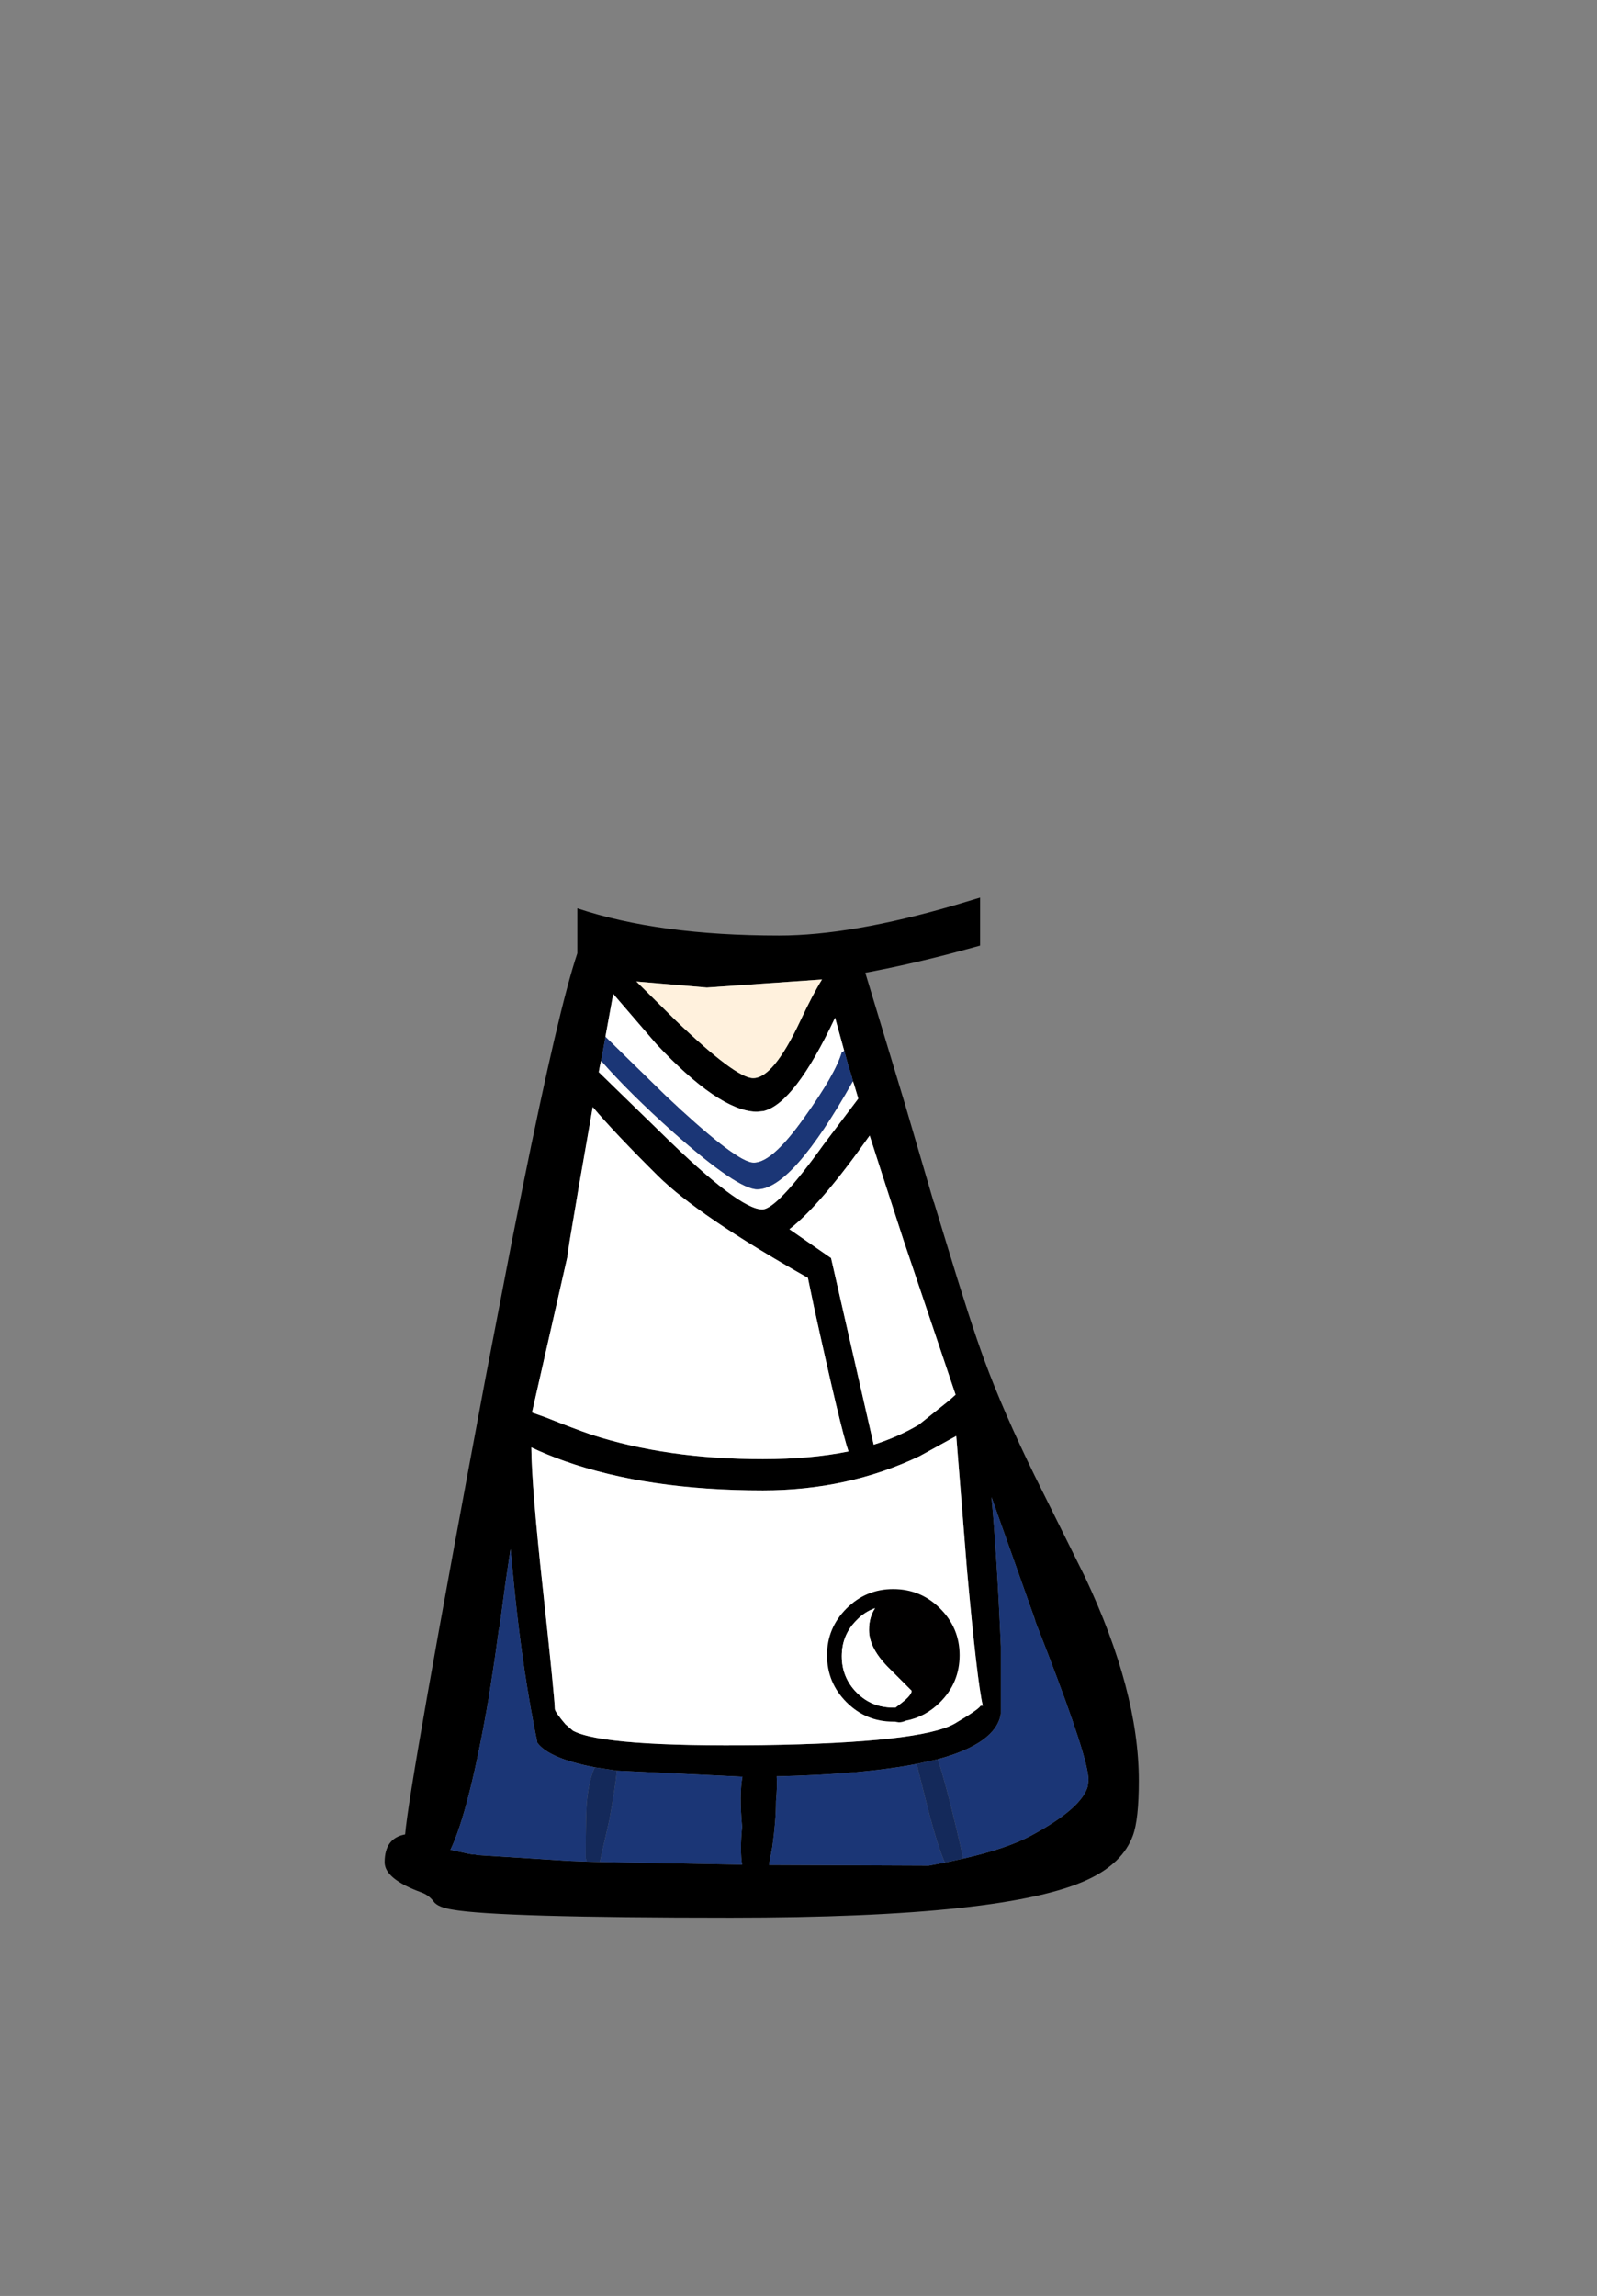 <?xml version="1.0" encoding="UTF-8" standalone="no"?>
<svg xmlns:xlink="http://www.w3.org/1999/xlink" height="342.0px" width="237.9px" xmlns="http://www.w3.org/2000/svg">
  <rect width="100%" height="100%" fill="#808080" stroke="none"/>
  <g transform="matrix(1, 0, 0, 1, 118.05, 273.9)">
    <use height="151.95" transform="matrix(1.0, 0.0, 0.0, 1.0, -60.75, -140.2)" width="112.35" xlink:href="#shape0"/>
  </g>
  <defs>
    <g id="shape0" transform="matrix(1, 0, 0, 1, 60.75, 140.2)">
      <path d="M27.95 -140.2 L27.95 -133.05 23.9 -131.95 Q17.25 -130.2 10.85 -129.0 L16.65 -109.8 21.05 -94.8 21.05 -94.9 22.85 -89.0 Q26.55 -76.8 28.6 -71.25 31.4 -63.65 36.05 -54.15 L43.55 -39.05 Q51.6 -22.0 51.6 -8.65 51.6 -2.85 50.7 -0.45 49.2 3.6 44.15 6.0 32.15 11.75 -9.15 11.75 -43.85 11.75 -50.65 10.55 -52.85 10.2 -53.45 9.35 -54.15 8.4 -55.25 8.0 -60.75 6.0 -60.75 3.5 -60.75 -0.1 -57.7 -0.65 -57.05 -8.2 -45.75 -68.5 L-41.8 -89.0 -40.2 -97.0 Q-34.85 -123.55 -32.05 -131.9 L-32.05 -138.6 Q-19.9 -134.55 -2.0 -134.55 8.75 -134.55 24.3 -139.1 L27.95 -140.2 M-27.85 -119.45 L-28.5 -115.9 -28.7 -115.05 -28.85 -114.2 -19.4 -105.0 Q-7.95 -93.75 -4.5 -93.75 -2.3 -93.75 4.7 -103.5 L9.8 -110.25 9.75 -110.45 9.15 -112.45 9.0 -112.85 8.85 -113.5 8.3 -115.25 7.75 -117.25 7.7 -117.4 6.35 -122.3 Q0.35 -109.55 -4.3 -108.4 L-5.25 -108.3 -5.5 -108.3 Q-11.05 -108.55 -20.25 -118.35 L-26.7 -125.85 -27.85 -119.55 -27.85 -119.45 M4.4 -128.0 L-12.75 -126.8 -23.25 -127.7 -17.6 -122.1 Q-8.45 -113.3 -5.85 -113.3 -2.85 -113.3 1.15 -121.8 3.05 -125.85 4.4 -128.0 M2.3 -83.55 Q-14.05 -92.8 -20.05 -98.75 -26.45 -105.1 -29.75 -109.0 L-31.85 -97.0 -33.2 -89.0 -33.55 -86.6 -38.8 -63.5 -36.7 -62.75 Q-32.3 -61.0 -29.95 -60.2 -18.7 -56.55 -4.4 -56.55 2.7 -56.55 8.35 -57.7 7.2 -61.0 3.25 -79.0 L2.3 -83.55 M4.25 -82.4 L4.25 -82.45 4.25 -82.4 M14.0 -97.0 L11.5 -104.75 Q4.2 -94.4 -0.45 -90.8 L5.75 -86.5 12.1 -58.7 Q15.85 -59.9 18.85 -61.7 L23.35 -65.3 24.3 -66.15 16.6 -89.0 14.0 -97.0 M28.35 -19.85 Q27.5 -23.45 26.0 -40.05 L24.4 -60.0 18.95 -57.0 Q8.25 -51.9 -4.4 -51.9 -21.55 -51.9 -33.9 -56.25 -36.7 -57.25 -38.9 -58.3 -38.85 -52.4 -37.15 -36.95 -35.4 -20.8 -35.4 -19.35 -35.4 -18.9 -33.6 -16.8 L-33.8 -17.05 -32.7 -16.1 Q-28.15 -13.65 -4.5 -13.95 19.15 -14.3 24.15 -17.15 27.8 -19.3 28.0 -19.8 L28.4 -19.8 28.35 -19.85 M25.45 2.95 Q32.0 1.45 35.6 -0.5 43.1 -4.55 44.0 -7.85 L44.0 -7.9 44.1 -8.75 Q44.1 -11.85 38.0 -27.7 L35.65 -33.75 36.25 -32.3 29.65 -50.9 Q30.45 -42.35 31.05 -28.65 L31.05 -18.65 Q30.35 -14.2 21.65 -11.85 L18.5 -11.15 Q10.55 -9.6 -2.35 -9.3 -2.25 -7.8 -2.45 -5.6 -2.45 -2.7 -3.0 1.2 L-3.5 3.9 20.3 4.0 22.7 3.55 25.45 2.95 M-43.65 -31.45 L-43.7 -31.5 -43.7 -31.45 -44.35 -26.8 -45.25 -20.95 Q-48.15 -4.2 -50.95 1.65 L-50.9 1.65 -48.15 2.25 -47.55 2.35 -47.45 2.35 -47.4 2.35 -47.25 2.35 -47.05 2.4 -46.9 2.4 -46.7 2.45 -46.55 2.45 -33.25 3.3 -30.65 3.4 -28.7 3.45 -7.5 3.85 Q-7.85 1.75 -7.5 -1.8 -7.95 -6.6 -7.45 -9.25 L-26.15 -10.15 -29.45 -10.65 Q-36.25 -11.95 -38.0 -14.3 -40.15 -24.75 -41.4 -37.05 L-42.0 -43.15 -42.8 -37.8 -42.8 -37.75 -43.65 -31.45" fill="#000000" fill-rule="evenodd" stroke="none"/>
      <path d="M7.75 -117.25 L7.4 -117.15 7.7 -117.4 7.75 -117.25" fill="#0d2273" fill-rule="evenodd" stroke="none"/>
      <path d="M7.4 -117.15 L7.35 -117.15 Q6.4 -113.9 1.75 -107.4 -3.35 -100.2 -6.15 -100.75 -9.0 -101.35 -18.9 -110.7 L-27.85 -119.45 -27.85 -119.55 -26.7 -125.85 -20.25 -118.35 Q-11.05 -108.55 -5.5 -108.3 L-5.25 -108.3 -4.3 -108.4 Q0.35 -109.55 6.35 -122.3 L7.7 -117.4 7.4 -117.15 M-28.5 -115.9 Q-24.3 -111.1 -17.7 -105.2 -8.15 -96.75 -5.25 -96.75 -0.05 -96.75 9.0 -112.85 L9.15 -112.45 9.75 -110.45 9.8 -110.25 4.7 -103.5 Q-2.3 -93.75 -4.5 -93.75 -7.95 -93.75 -19.4 -105.0 L-28.85 -114.2 -28.7 -115.05 -28.5 -115.9 M2.3 -83.55 L3.25 -79.0 Q7.2 -61.0 8.35 -57.7 2.7 -56.55 -4.4 -56.55 -18.7 -56.55 -29.95 -60.2 -32.3 -61.0 -36.7 -62.75 L-38.8 -63.5 -33.55 -86.6 -33.2 -89.0 -31.85 -97.0 -29.75 -109.0 Q-26.45 -105.1 -20.05 -98.75 -14.05 -92.8 2.3 -83.55 M28.0 -19.8 Q27.8 -19.3 24.15 -17.15 19.15 -14.3 -4.5 -13.95 -28.15 -13.65 -32.7 -16.1 L-33.8 -17.05 -33.6 -16.8 Q-35.4 -18.9 -35.4 -19.35 -35.4 -20.8 -37.15 -36.95 -38.85 -52.4 -38.9 -58.3 -36.7 -57.25 -33.9 -56.25 -21.55 -51.9 -4.4 -51.9 8.25 -51.9 18.95 -57.0 L24.4 -60.0 26.0 -40.05 Q27.5 -23.45 28.35 -19.85 L28.0 -19.8 M14.0 -97.0 L16.6 -89.0 24.3 -66.15 23.35 -65.3 18.85 -61.7 Q15.85 -59.9 12.1 -58.7 L5.75 -86.5 -0.45 -90.8 Q4.2 -94.4 11.5 -104.75 L14.0 -97.0" fill="#ffffff" fill-rule="evenodd" stroke="none"/>
      <path d="M4.4 -128.0 Q3.05 -125.85 1.15 -121.8 -2.85 -113.3 -5.85 -113.3 -8.45 -113.3 -17.6 -122.1 L-23.25 -127.7 -12.75 -126.8 4.4 -128.0" fill="#fff1dd" fill-rule="evenodd" stroke="none"/>
      <path d="M7.4 -117.15 L7.75 -117.25 8.3 -115.25 8.85 -113.5 9.0 -112.85 Q-0.05 -96.75 -5.25 -96.75 -8.15 -96.75 -17.7 -105.2 -24.3 -111.1 -28.5 -115.9 L-27.85 -119.45 -18.9 -110.7 Q-9.0 -101.35 -6.15 -100.75 -3.35 -100.2 1.75 -107.4 6.4 -113.9 7.35 -117.15 L7.4 -117.15 M21.65 -11.85 Q30.35 -14.2 31.05 -18.65 L31.05 -28.65 Q30.45 -42.35 29.65 -50.9 L36.25 -32.3 35.65 -33.75 38.0 -27.7 Q44.1 -11.85 44.1 -8.75 L44.0 -7.9 44.0 -7.85 Q43.1 -4.55 35.6 -0.5 32.0 1.45 25.45 2.95 23.15 -7.3 21.65 -11.85 M22.7 3.55 L20.3 4.0 -3.5 3.9 -3.0 1.2 Q-2.45 -2.7 -2.45 -5.6 -2.25 -7.8 -2.35 -9.3 10.55 -9.6 18.5 -11.15 L20.25 -4.2 Q21.65 1.15 22.7 3.55 M-43.7 -31.45 L-43.65 -31.45 -42.8 -37.75 -42.8 -37.8 -42.0 -43.15 -41.4 -37.05 Q-40.15 -24.75 -38.0 -14.3 -36.25 -11.95 -29.45 -10.65 -30.3 -8.75 -30.6 -5.8 -30.8 -4.15 -30.8 2.9 L-30.65 3.4 -33.25 3.3 -46.55 2.45 -46.7 2.45 -46.9 2.4 -47.05 2.4 -47.25 2.35 -47.4 2.35 -47.45 2.35 -47.55 2.35 -48.15 2.25 -50.9 1.65 -50.95 1.65 Q-48.15 -4.2 -45.25 -20.95 L-44.35 -26.8 -43.7 -31.45 M-26.15 -10.15 L-7.45 -9.25 Q-7.95 -6.6 -7.5 -1.8 -7.85 1.75 -7.5 3.85 L-28.7 3.45 -27.3 -2.7 Q-26.4 -7.6 -26.15 -10.15" fill="#1b3676" fill-rule="evenodd" stroke="none"/>
      <path d="M21.65 -11.85 Q23.15 -7.3 25.45 2.95 L22.7 3.55 Q21.65 1.15 20.25 -4.2 L18.5 -11.15 21.65 -11.85 M-29.45 -10.65 L-26.15 -10.15 Q-26.4 -7.6 -27.3 -2.7 L-28.7 3.45 -30.65 3.4 -30.8 2.9 Q-30.8 -4.15 -30.6 -5.8 -30.3 -8.75 -29.45 -10.65" fill="#14295a" fill-rule="evenodd" stroke="none"/>
      <path d="M22.0 -34.3 Q24.9 -31.4 24.9 -27.35 24.9 -23.25 22.0 -20.35 19.8 -18.15 16.9 -17.6 16.35 -17.35 15.85 -17.35 L15.25 -17.45 15.0 -17.45 Q10.95 -17.45 8.05 -20.35 5.15 -23.25 5.15 -27.35 5.15 -31.4 8.05 -34.3 10.95 -37.2 15.0 -37.2 19.1 -37.2 22.0 -34.3 M12.3 -34.35 Q10.75 -33.8 9.6 -32.6 7.35 -30.4 7.35 -27.2 7.35 -24.0 9.6 -21.75 11.8 -19.55 15.0 -19.55 L15.35 -19.55 16.2 -20.2 Q17.75 -21.4 17.75 -22.05 L14.55 -25.25 Q11.4 -28.3 11.4 -31.1 11.4 -33.0 12.3 -34.35" fill="#010000" fill-rule="evenodd" stroke="none"/>
      <path d="M12.3 -34.35 Q11.4 -33.0 11.4 -31.1 11.4 -28.3 14.55 -25.25 L17.75 -22.05 Q17.75 -21.4 16.2 -20.2 L15.35 -19.55 15.0 -19.55 Q11.8 -19.55 9.6 -21.75 7.35 -24.0 7.35 -27.2 7.35 -30.4 9.6 -32.6 10.75 -33.8 12.3 -34.35" fill="#ffffff" fill-rule="evenodd" stroke="none"/>
    </g>
  </defs>
</svg>
